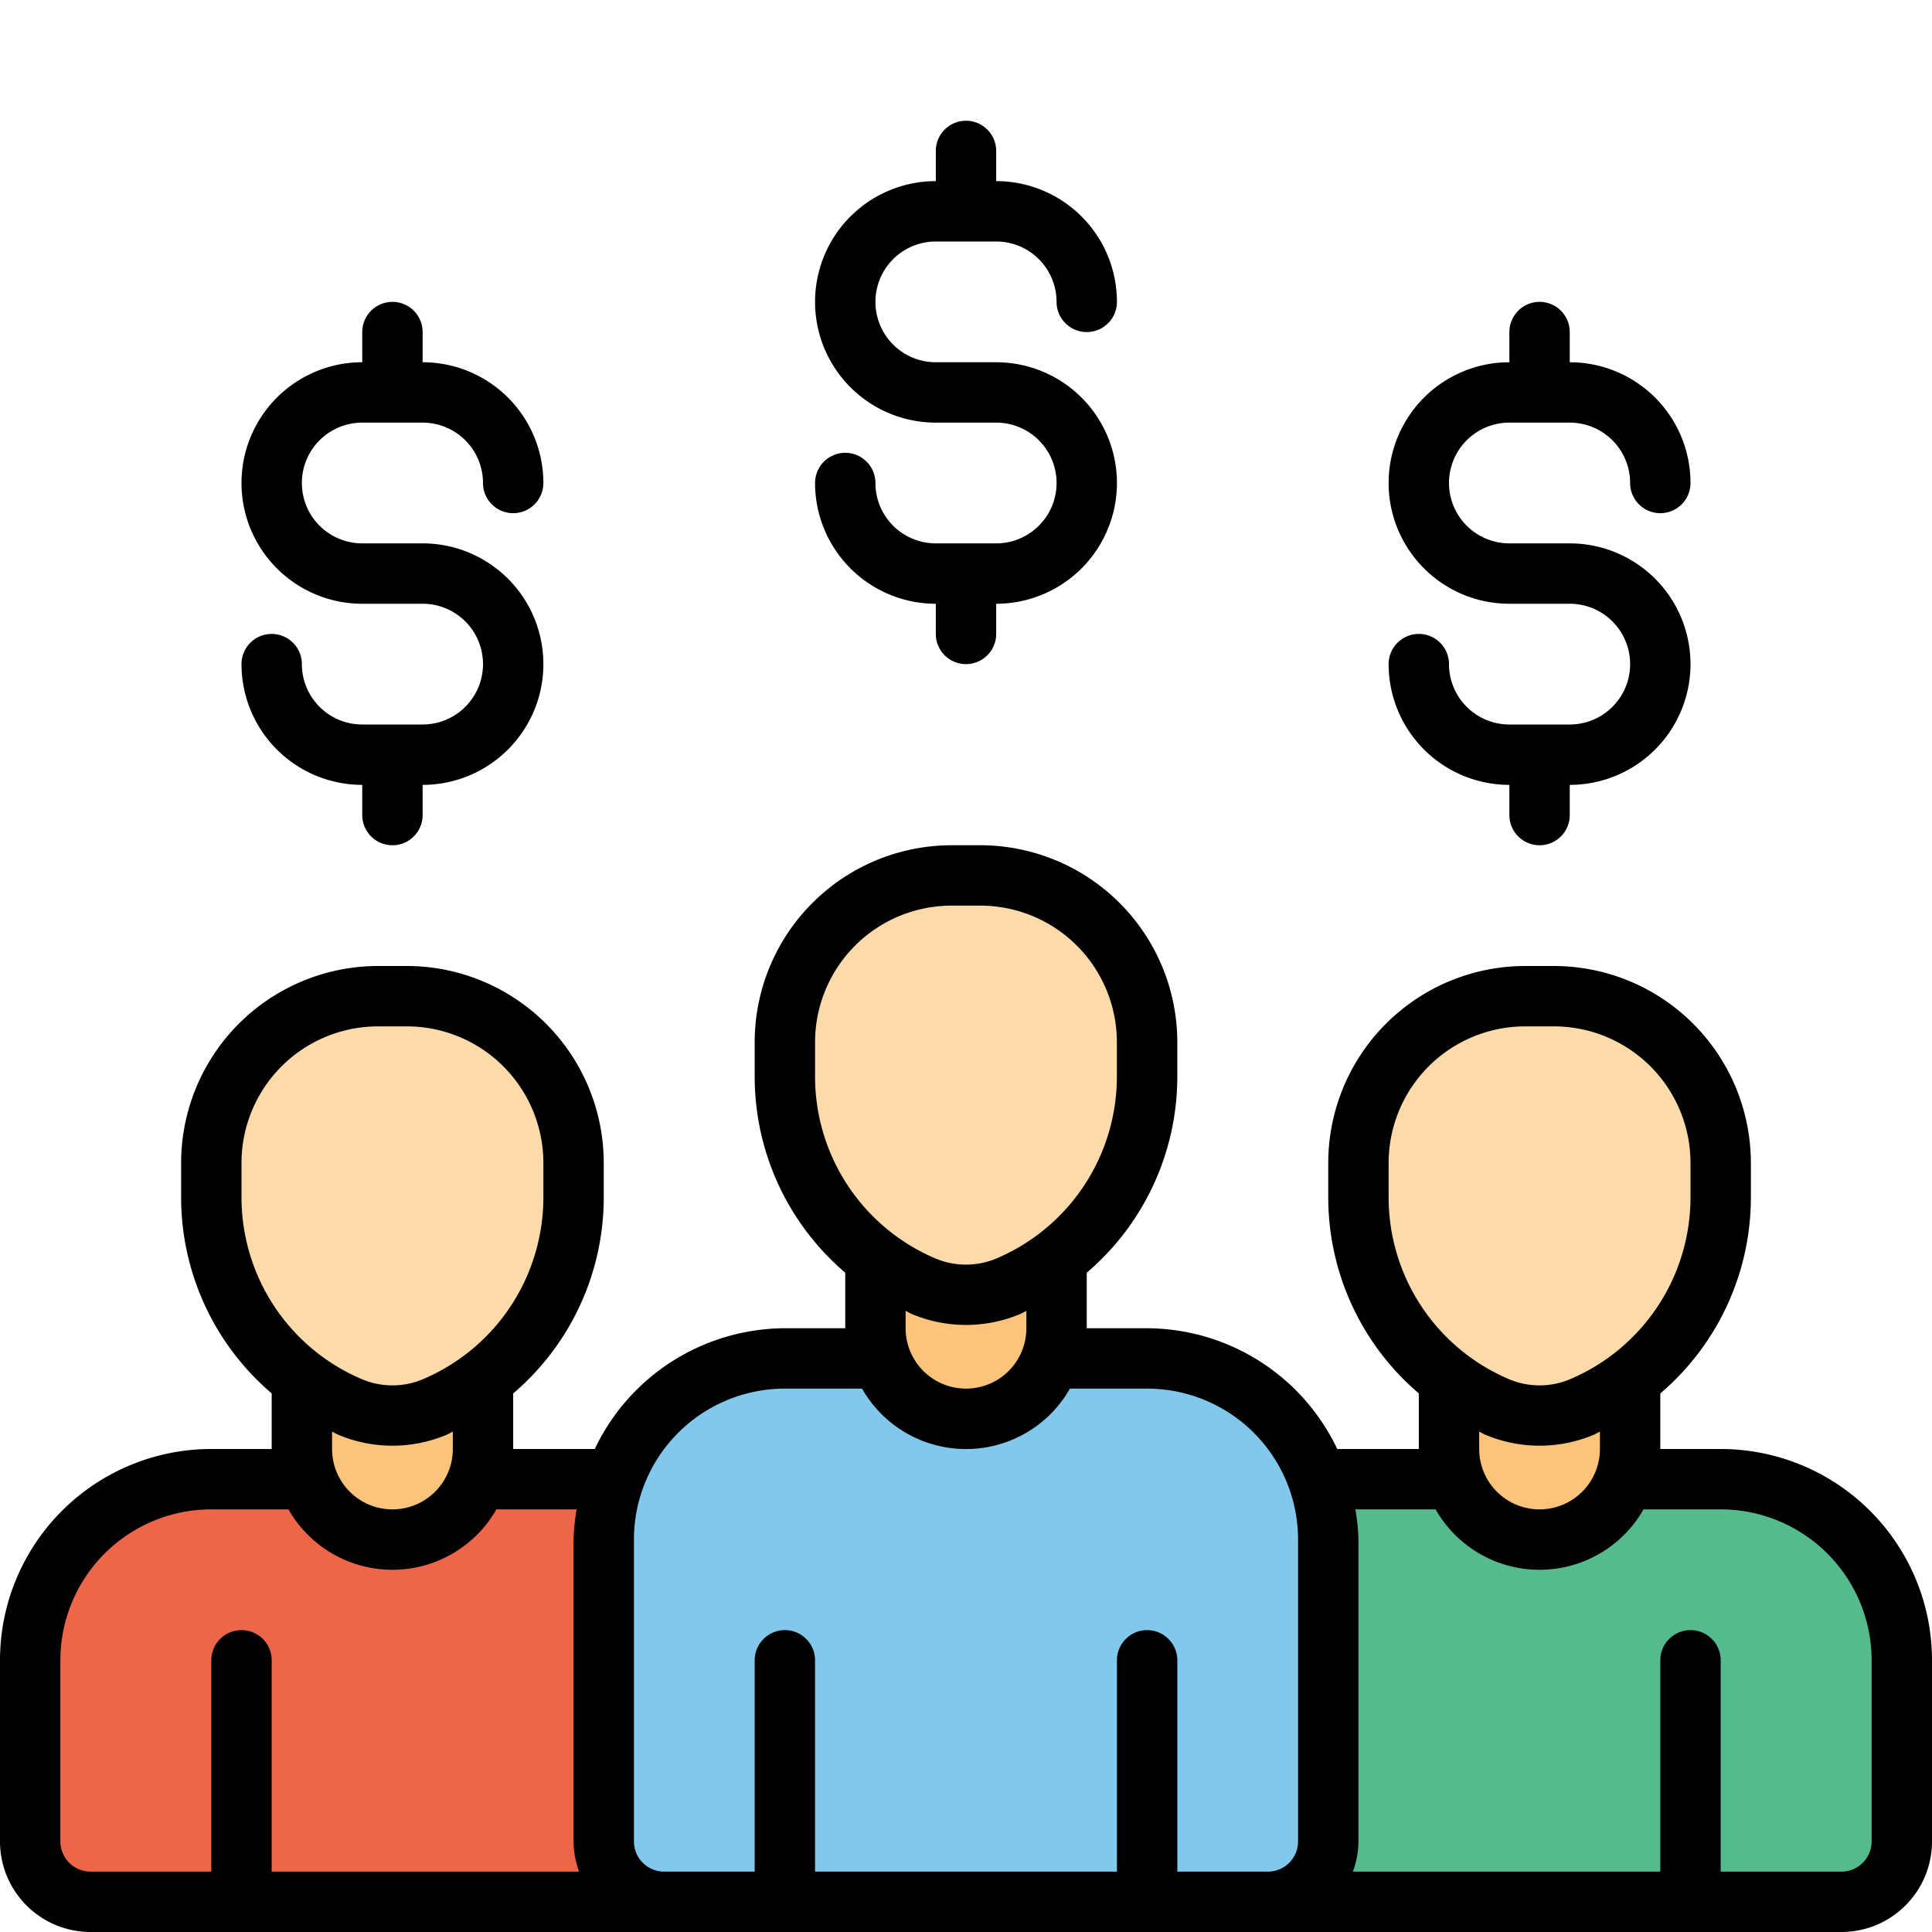 <svg xmlns="http://www.w3.org/2000/svg" data-name="Layer 1" viewBox="0 0 32 32"><path fill="#ed6649" d="M11.5,31.5H1.5a1,1,0,0,1-1-1v-3a3,3,0,0,1,3-3h7.156Z"/><path fill="#55bb8c" d="M31.5,27.5v3a1,1,0,0,1-1,1h-10l.5-7,5.9.01.01-.01H28.5A3,3,0,0,1,31.5,27.5Z"/><path fill="#82c8ec" d="M22,25.5v5a1,1,0,0,1-1,1H11a1,1,0,0,1-1-1v-5a3,3,0,0,1,3-3h6A3,3,0,0,1,22,25.5Z"/><path fill="#fcc37a" d="M8,21.976V24a1.5,1.5,0,0,1-1.5,1.5h0A1.5,1.5,0,0,1,5,24V21.976Z"/><path fill="#fddaaa" d="M9.5,19.257v.569A3.776,3.776,0,0,1,7.206,23.3h0a1.8,1.8,0,0,1-1.412,0h0A3.776,3.776,0,0,1,3.5,19.826v-.569A2.76,2.76,0,0,1,6.26,16.5h.48A2.76,2.76,0,0,1,9.5,19.257Z"/><path fill="#fcc37a" d="M17.5,19.976V22A1.5,1.5,0,0,1,16,23.5h0A1.5,1.5,0,0,1,14.5,22V19.976Z"/><path fill="#fddaaa" d="M19,17.257v.569A3.776,3.776,0,0,1,16.706,21.3h0a1.8,1.8,0,0,1-1.412,0h0A3.776,3.776,0,0,1,13,17.826v-.569a2.76,2.76,0,0,1,2.76-2.76h.48A2.76,2.76,0,0,1,19,17.257Z"/><path fill="#fcc37a" d="M27,21.976V24a1.5,1.5,0,0,1-1.5,1.5h0A1.5,1.5,0,0,1,24,24V21.976Z"/><path fill="#fddaaa" d="M28.5,19.257v.569A3.776,3.776,0,0,1,26.206,23.3h0a1.8,1.8,0,0,1-1.412,0h0A3.776,3.776,0,0,1,22.5,19.826v-.569a2.76,2.76,0,0,1,2.76-2.76h.48A2.76,2.76,0,0,1,28.5,19.257Z"/><path d="M26,12H25a1,1,0,0,1-1-1,.5.5,0,0,0-1,0,2,2,0,0,0,2,2v.5a.5.5,0,0,0,1,0V13a2,2,0,0,0,0-4H25a1,1,0,0,1,0-2h1a1,1,0,0,1,1,1,.5.5,0,0,0,1,0,2,2,0,0,0-2-2V5.5a.5.5,0,0,0-1,0V6a2,2,0,0,0,0,4h1a1,1,0,0,1,0,2ZM16.5,9h-1a1,1,0,0,1-1-1,.5.5,0,0,0-1,0,2,2,0,0,0,2,2v.5a.5.5,0,0,0,1,0V10a2,2,0,0,0,0-4h-1a1,1,0,0,1,0-2h1a1,1,0,0,1,1,1,.5.5,0,0,0,1,0,2,2,0,0,0-2-2V2.5a.5.5,0,0,0-1,0V3a2,2,0,0,0,0,4h1a1,1,0,0,1,0,2Zm12,15h-1v-.92A4.268,4.268,0,0,0,29,19.83V19.26A3.264,3.264,0,0,0,25.74,16H25.26A3.264,3.264,0,0,0,22,19.26v.569a4.268,4.268,0,0,0,1.5,3.25V24H22.149A3.5,3.5,0,0,0,19,22H18v-.92a4.268,4.268,0,0,0,1.5-3.25V17.26A3.264,3.264,0,0,0,16.24,14H15.76a3.264,3.264,0,0,0-3.26,3.26v.569A4.268,4.268,0,0,0,14,21.08V22H13a3.5,3.5,0,0,0-3.149,2H8.5v-.92A4.268,4.268,0,0,0,10,19.83V19.26A3.264,3.264,0,0,0,6.74,16H6.26A3.264,3.264,0,0,0,3,19.26v.569a4.268,4.268,0,0,0,1.5,3.25V24h-1A3.5,3.5,0,0,0,0,27.5v3A1.5,1.5,0,0,0,1.5,32h29A1.5,1.5,0,0,0,32,30.5v-3A3.5,3.5,0,0,0,28.5,24ZM4,19.83V19.26A2.263,2.263,0,0,1,6.26,17H6.74A2.263,2.263,0,0,1,9,19.26v.569a3.272,3.272,0,0,1-1.99,3.013,1.3,1.3,0,0,1-1.02,0A3.272,3.272,0,0,1,4,19.83Zm3.5,3.883V24a1,1,0,0,1-2,0v-.288c.034.015.064.036.1.051a2.315,2.315,0,0,0,1.8,0C7.436,23.748,7.466,23.728,7.5,23.712ZM4.5,31V27.5a.5.5,0,0,0-1,0V31h-2a.5.5,0,0,1-.5-.5v-3A2.5,2.5,0,0,1,3.5,25H4.778a1.982,1.982,0,0,0,3.444,0H9.551a3.455,3.455,0,0,0-.051.5v5a1.483,1.483,0,0,0,.092.5Zm9-13.17V17.26A2.263,2.263,0,0,1,15.76,15h.479a2.263,2.263,0,0,1,2.26,2.26v.569a3.272,3.272,0,0,1-1.99,3.013,1.3,1.3,0,0,1-1.02,0A3.272,3.272,0,0,1,13.5,17.83ZM17,21.712V22a1,1,0,0,1-2,0v-.288c.034.015.064.036.1.051a2.315,2.315,0,0,0,1.8,0C16.936,21.748,16.966,21.728,17,21.712ZM21.5,30.5a.5.5,0,0,1-.5.5H19.5V27.5a.5.5,0,0,0-1,0V31h-5V27.5a.5.5,0,0,0-1,0V31H11a.5.5,0,0,1-.5-.5v-5A2.5,2.5,0,0,1,13,23h1.278a1.982,1.982,0,0,0,3.444,0H19a2.5,2.5,0,0,1,2.5,2.5ZM23,19.83V19.26A2.263,2.263,0,0,1,25.26,17h.479A2.263,2.263,0,0,1,28,19.26v.569a3.272,3.272,0,0,1-1.99,3.013,1.3,1.3,0,0,1-1.02,0A3.272,3.272,0,0,1,23,19.83Zm3.5,3.883V24a1,1,0,0,1-2,0v-.288c.034.015.064.036.1.051a2.315,2.315,0,0,0,1.8,0C26.436,23.748,26.466,23.728,26.5,23.712ZM31,30.5a.5.5,0,0,1-.5.5h-2V27.5a.5.5,0,0,0-1,0V31H22.408a1.483,1.483,0,0,0,.092-.5v-5a3.455,3.455,0,0,0-.051-.5h1.329a1.982,1.982,0,0,0,3.444,0H28.5A2.5,2.5,0,0,1,31,27.5ZM7,12H6a1,1,0,0,1-1-1,.5.5,0,0,0-1,0,2,2,0,0,0,2,2v.5a.5.5,0,0,0,1,0V13A2,2,0,0,0,7,9H6A1,1,0,0,1,6,7H7A1,1,0,0,1,8,8,.5.5,0,0,0,9,8,2,2,0,0,0,7,6V5.5a.5.5,0,0,0-1,0V6a2,2,0,0,0,0,4H7a1,1,0,0,1,0,2Z"/></svg>